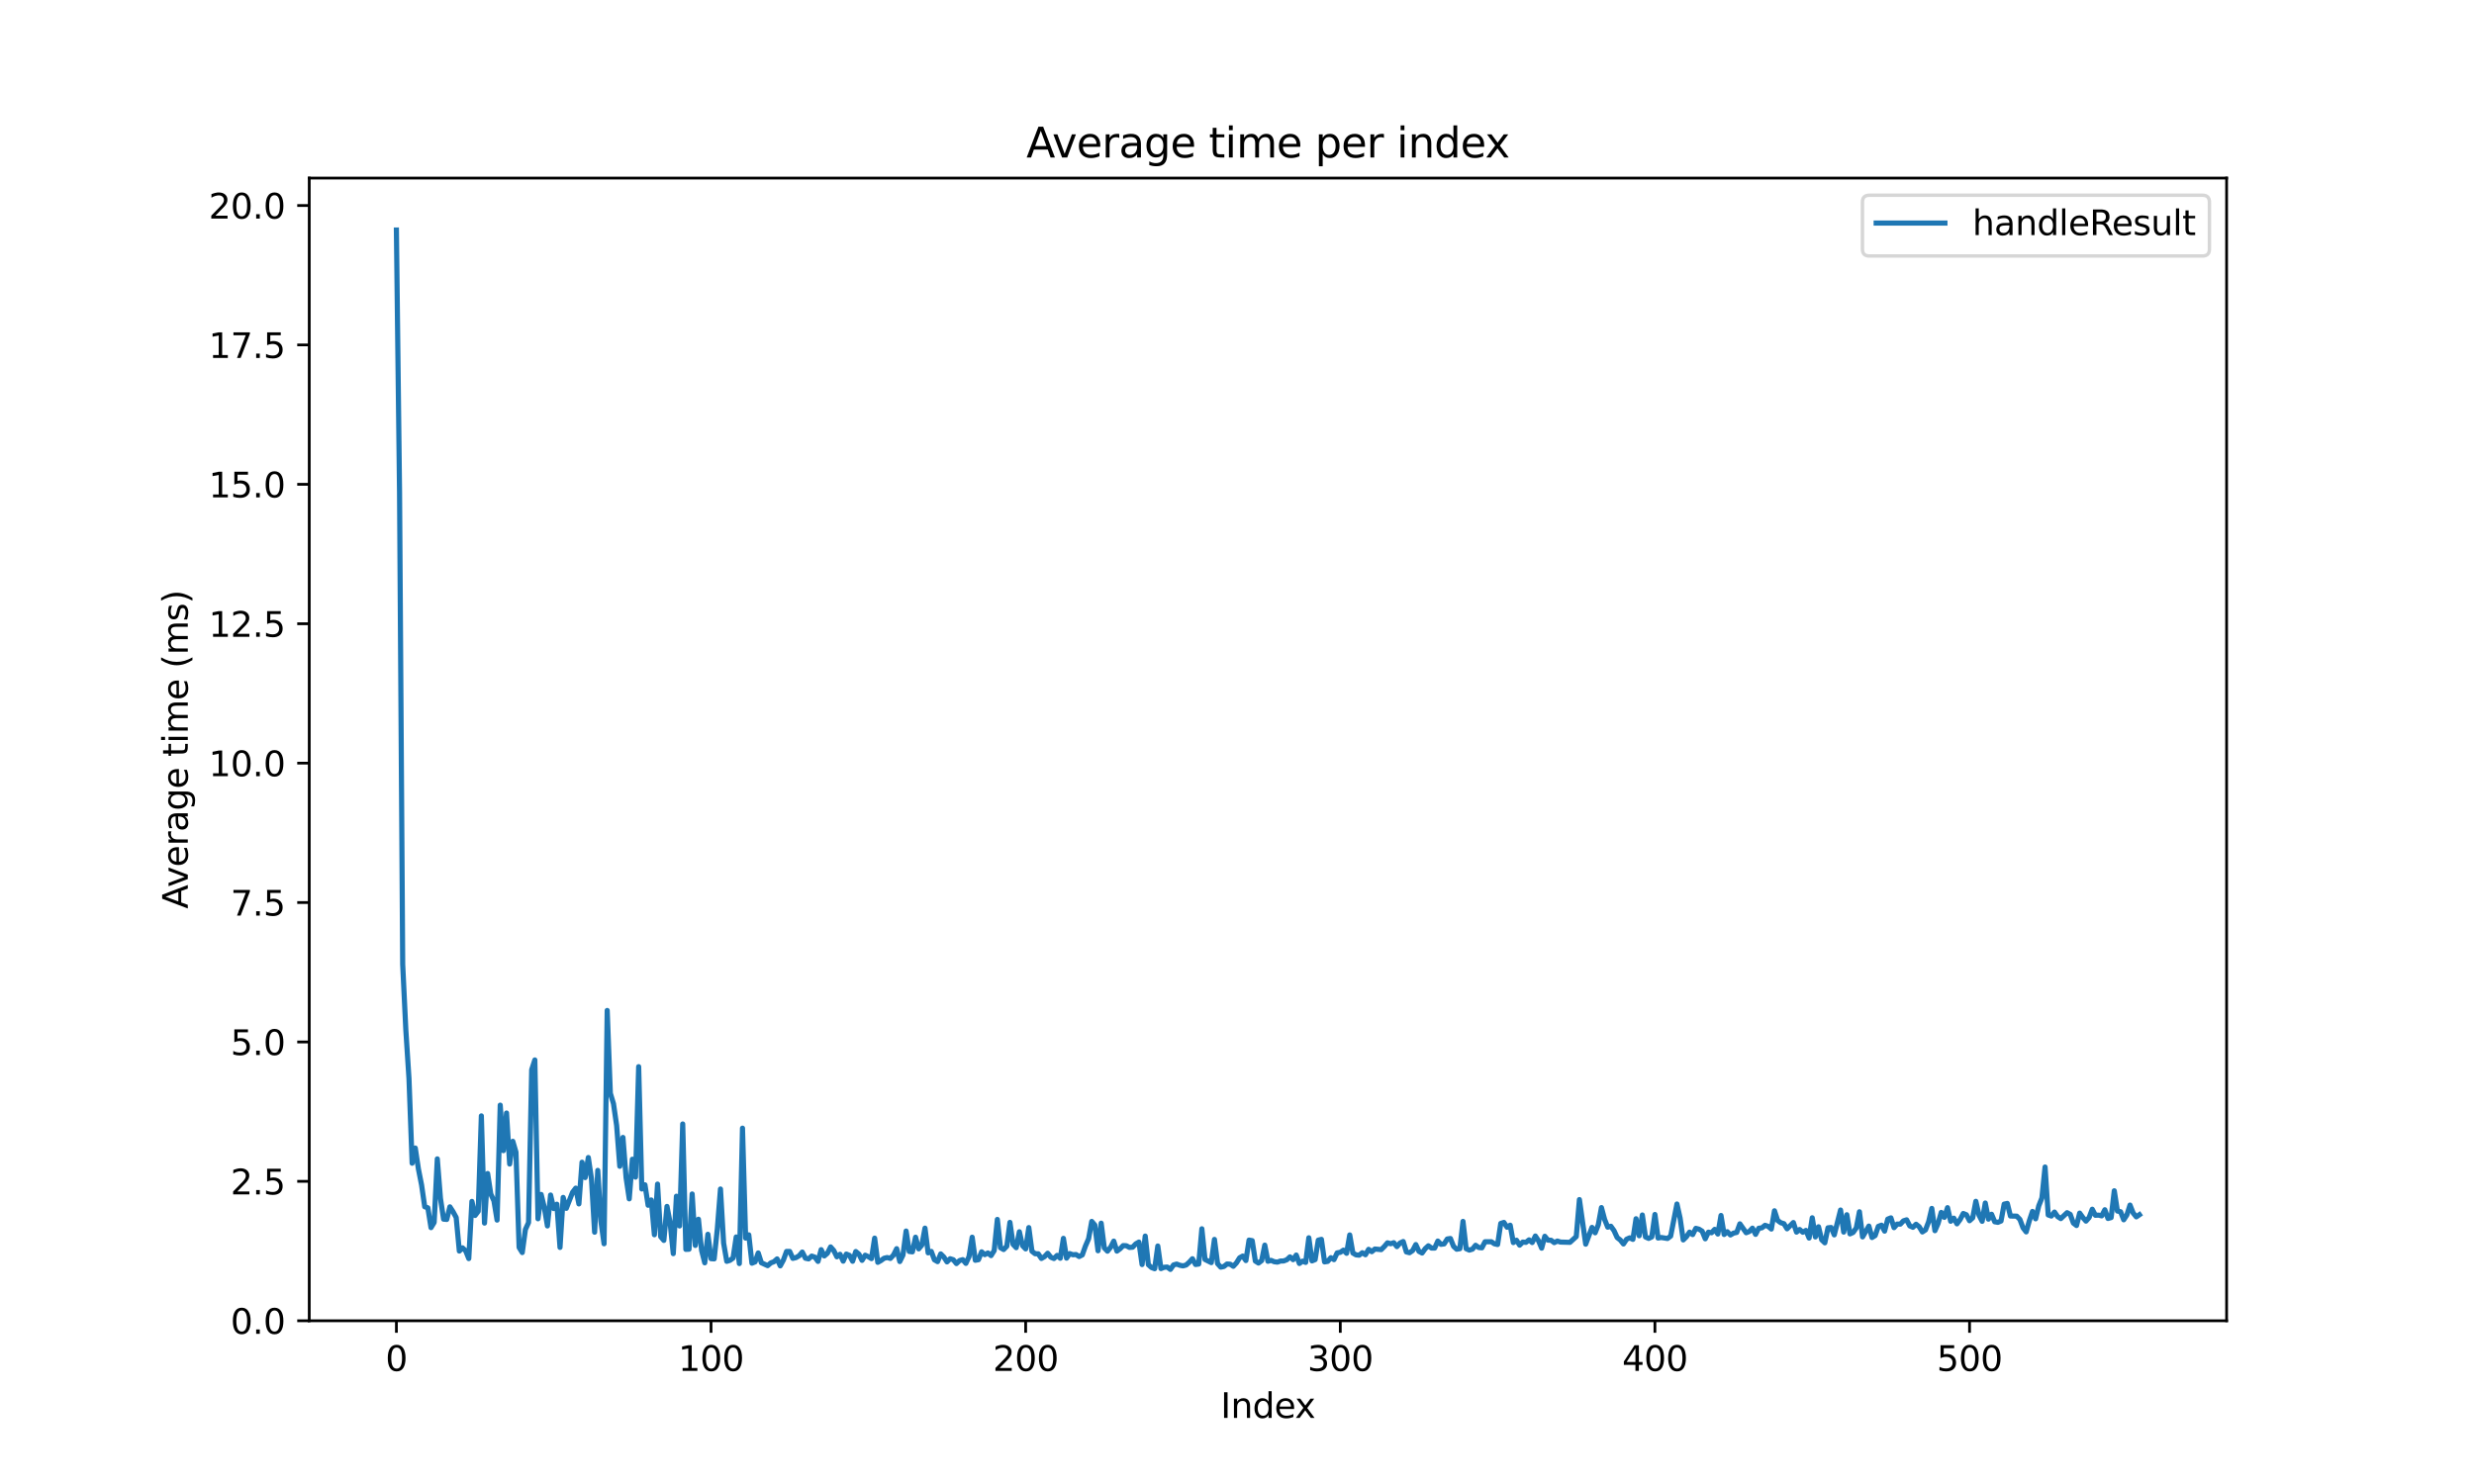 <?xml version="1.0" encoding="utf-8" standalone="no"?>
<!DOCTYPE svg PUBLIC "-//W3C//DTD SVG 1.1//EN"
  "http://www.w3.org/Graphics/SVG/1.1/DTD/svg11.dtd">
<svg xmlns:xlink="http://www.w3.org/1999/xlink" width="720pt" height="432pt" viewBox="0 0 720 432" xmlns="http://www.w3.org/2000/svg" version="1.1">
 <defs>
  <style type="text/css">*{stroke-linejoin: round; stroke-linecap: butt}</style>
 </defs>
 <g id="figure_1">
  <g id="patch_1">
   <path d="M 0 432 
L 720 432 
L 720 0 
L 0 0 
z
" style="fill: #ffffff"/>
  </g>
  <g id="axes_1">
   <g id="patch_2">
    <path d="M 90 384.48 
L 648 384.48 
L 648 51.84 
L 90 51.84 
z
" style="fill: #ffffff"/>
   </g>
   <g id="matplotlib.axis_1">
    <g id="xtick_1">
     <g id="line2d_1">
      <defs>
       <path id="mb62cdd547e" d="M 0 0 
L 0 3.5 
" style="stroke: #000000; stroke-width: 0.8"/>
      </defs>
      <g>
       <use xlink:href="#mb62cdd547e" x="115.364" y="384.48" style="stroke: #000000; stroke-width: 0.8"/>
      </g>
     </g>
     <g id="text_1">
      <!-- 0 -->
      <g transform="translate(112.182 399.078) scale(0.1 -0.1)">
       <defs>
        <path id="DejaVuSans-30" d="M 2034 4250 
Q 1547 4250 1301 3770 
Q 1056 3291 1056 2328 
Q 1056 1369 1301 889 
Q 1547 409 2034 409 
Q 2525 409 2770 889 
Q 3016 1369 3016 2328 
Q 3016 3291 2770 3770 
Q 2525 4250 2034 4250 
z
M 2034 4750 
Q 2819 4750 3233 4129 
Q 3647 3509 3647 2328 
Q 3647 1150 3233 529 
Q 2819 -91 2034 -91 
Q 1250 -91 836 529 
Q 422 1150 422 2328 
Q 422 3509 836 4129 
Q 1250 4750 2034 4750 
z
" transform="scale(0.016)"/>
       </defs>
       <use xlink:href="#DejaVuSans-30"/>
      </g>
     </g>
    </g>
    <g id="xtick_2">
     <g id="line2d_2">
      <g>
       <use xlink:href="#mb62cdd547e" x="206.929" y="384.48" style="stroke: #000000; stroke-width: 0.8"/>
      </g>
     </g>
     <g id="text_2">
      <!-- 100 -->
      <g transform="translate(197.385 399.078) scale(0.1 -0.1)">
       <defs>
        <path id="DejaVuSans-31" d="M 794 531 
L 1825 531 
L 1825 4091 
L 703 3866 
L 703 4441 
L 1819 4666 
L 2450 4666 
L 2450 531 
L 3481 531 
L 3481 0 
L 794 0 
L 794 531 
z
" transform="scale(0.016)"/>
       </defs>
       <use xlink:href="#DejaVuSans-31"/>
       <use xlink:href="#DejaVuSans-30" transform="translate(63.623 0)"/>
       <use xlink:href="#DejaVuSans-30" transform="translate(127.246 0)"/>
      </g>
     </g>
    </g>
    <g id="xtick_3">
     <g id="line2d_3">
      <g>
       <use xlink:href="#mb62cdd547e" x="298.495" y="384.48" style="stroke: #000000; stroke-width: 0.8"/>
      </g>
     </g>
     <g id="text_3">
      <!-- 200 -->
      <g transform="translate(288.951 399.078) scale(0.1 -0.1)">
       <defs>
        <path id="DejaVuSans-32" d="M 1228 531 
L 3431 531 
L 3431 0 
L 469 0 
L 469 531 
Q 828 903 1448 1529 
Q 2069 2156 2228 2338 
Q 2531 2678 2651 2914 
Q 2772 3150 2772 3378 
Q 2772 3750 2511 3984 
Q 2250 4219 1831 4219 
Q 1534 4219 1204 4116 
Q 875 4013 500 3803 
L 500 4441 
Q 881 4594 1212 4672 
Q 1544 4750 1819 4750 
Q 2544 4750 2975 4387 
Q 3406 4025 3406 3419 
Q 3406 3131 3298 2873 
Q 3191 2616 2906 2266 
Q 2828 2175 2409 1742 
Q 1991 1309 1228 531 
z
" transform="scale(0.016)"/>
       </defs>
       <use xlink:href="#DejaVuSans-32"/>
       <use xlink:href="#DejaVuSans-30" transform="translate(63.623 0)"/>
       <use xlink:href="#DejaVuSans-30" transform="translate(127.246 0)"/>
      </g>
     </g>
    </g>
    <g id="xtick_4">
     <g id="line2d_4">
      <g>
       <use xlink:href="#mb62cdd547e" x="390.06" y="384.48" style="stroke: #000000; stroke-width: 0.8"/>
      </g>
     </g>
     <g id="text_4">
      <!-- 300 -->
      <g transform="translate(380.516 399.078) scale(0.1 -0.1)">
       <defs>
        <path id="DejaVuSans-33" d="M 2597 2516 
Q 3050 2419 3304 2112 
Q 3559 1806 3559 1356 
Q 3559 666 3084 287 
Q 2609 -91 1734 -91 
Q 1441 -91 1130 -33 
Q 819 25 488 141 
L 488 750 
Q 750 597 1062 519 
Q 1375 441 1716 441 
Q 2309 441 2620 675 
Q 2931 909 2931 1356 
Q 2931 1769 2642 2001 
Q 2353 2234 1838 2234 
L 1294 2234 
L 1294 2753 
L 1863 2753 
Q 2328 2753 2575 2939 
Q 2822 3125 2822 3475 
Q 2822 3834 2567 4026 
Q 2313 4219 1838 4219 
Q 1578 4219 1281 4162 
Q 984 4106 628 3988 
L 628 4550 
Q 988 4650 1302 4700 
Q 1616 4750 1894 4750 
Q 2613 4750 3031 4423 
Q 3450 4097 3450 3541 
Q 3450 3153 3228 2886 
Q 3006 2619 2597 2516 
z
" transform="scale(0.016)"/>
       </defs>
       <use xlink:href="#DejaVuSans-33"/>
       <use xlink:href="#DejaVuSans-30" transform="translate(63.623 0)"/>
       <use xlink:href="#DejaVuSans-30" transform="translate(127.246 0)"/>
      </g>
     </g>
    </g>
    <g id="xtick_5">
     <g id="line2d_5">
      <g>
       <use xlink:href="#mb62cdd547e" x="481.626" y="384.48" style="stroke: #000000; stroke-width: 0.8"/>
      </g>
     </g>
     <g id="text_5">
      <!-- 400 -->
      <g transform="translate(472.082 399.078) scale(0.1 -0.1)">
       <defs>
        <path id="DejaVuSans-34" d="M 2419 4116 
L 825 1625 
L 2419 1625 
L 2419 4116 
z
M 2253 4666 
L 3047 4666 
L 3047 1625 
L 3713 1625 
L 3713 1100 
L 3047 1100 
L 3047 0 
L 2419 0 
L 2419 1100 
L 313 1100 
L 313 1709 
L 2253 4666 
z
" transform="scale(0.016)"/>
       </defs>
       <use xlink:href="#DejaVuSans-34"/>
       <use xlink:href="#DejaVuSans-30" transform="translate(63.623 0)"/>
       <use xlink:href="#DejaVuSans-30" transform="translate(127.246 0)"/>
      </g>
     </g>
    </g>
    <g id="xtick_6">
     <g id="line2d_6">
      <g>
       <use xlink:href="#mb62cdd547e" x="573.191" y="384.48" style="stroke: #000000; stroke-width: 0.8"/>
      </g>
     </g>
     <g id="text_6">
      <!-- 500 -->
      <g transform="translate(563.647 399.078) scale(0.1 -0.1)">
       <defs>
        <path id="DejaVuSans-35" d="M 691 4666 
L 3169 4666 
L 3169 4134 
L 1269 4134 
L 1269 2991 
Q 1406 3038 1543 3061 
Q 1681 3084 1819 3084 
Q 2600 3084 3056 2656 
Q 3513 2228 3513 1497 
Q 3513 744 3044 326 
Q 2575 -91 1722 -91 
Q 1428 -91 1123 -41 
Q 819 9 494 109 
L 494 744 
Q 775 591 1075 516 
Q 1375 441 1709 441 
Q 2250 441 2565 725 
Q 2881 1009 2881 1497 
Q 2881 1984 2565 2268 
Q 2250 2553 1709 2553 
Q 1456 2553 1204 2497 
Q 953 2441 691 2322 
L 691 4666 
z
" transform="scale(0.016)"/>
       </defs>
       <use xlink:href="#DejaVuSans-35"/>
       <use xlink:href="#DejaVuSans-30" transform="translate(63.623 0)"/>
       <use xlink:href="#DejaVuSans-30" transform="translate(127.246 0)"/>
      </g>
     </g>
    </g>
    <g id="text_7">
     <!-- Index -->
     <g transform="translate(355.234 412.757) scale(0.1 -0.1)">
      <defs>
       <path id="DejaVuSans-49" d="M 628 4666 
L 1259 4666 
L 1259 0 
L 628 0 
L 628 4666 
z
" transform="scale(0.016)"/>
       <path id="DejaVuSans-6e" d="M 3513 2113 
L 3513 0 
L 2938 0 
L 2938 2094 
Q 2938 2591 2744 2837 
Q 2550 3084 2163 3084 
Q 1697 3084 1428 2787 
Q 1159 2491 1159 1978 
L 1159 0 
L 581 0 
L 581 3500 
L 1159 3500 
L 1159 2956 
Q 1366 3272 1645 3428 
Q 1925 3584 2291 3584 
Q 2894 3584 3203 3211 
Q 3513 2838 3513 2113 
z
" transform="scale(0.016)"/>
       <path id="DejaVuSans-64" d="M 2906 2969 
L 2906 4863 
L 3481 4863 
L 3481 0 
L 2906 0 
L 2906 525 
Q 2725 213 2448 61 
Q 2172 -91 1784 -91 
Q 1150 -91 751 415 
Q 353 922 353 1747 
Q 353 2572 751 3078 
Q 1150 3584 1784 3584 
Q 2172 3584 2448 3432 
Q 2725 3281 2906 2969 
z
M 947 1747 
Q 947 1113 1208 752 
Q 1469 391 1925 391 
Q 2381 391 2643 752 
Q 2906 1113 2906 1747 
Q 2906 2381 2643 2742 
Q 2381 3103 1925 3103 
Q 1469 3103 1208 2742 
Q 947 2381 947 1747 
z
" transform="scale(0.016)"/>
       <path id="DejaVuSans-65" d="M 3597 1894 
L 3597 1613 
L 953 1613 
Q 991 1019 1311 708 
Q 1631 397 2203 397 
Q 2534 397 2845 478 
Q 3156 559 3463 722 
L 3463 178 
Q 3153 47 2828 -22 
Q 2503 -91 2169 -91 
Q 1331 -91 842 396 
Q 353 884 353 1716 
Q 353 2575 817 3079 
Q 1281 3584 2069 3584 
Q 2775 3584 3186 3129 
Q 3597 2675 3597 1894 
z
M 3022 2063 
Q 3016 2534 2758 2815 
Q 2500 3097 2075 3097 
Q 1594 3097 1305 2825 
Q 1016 2553 972 2059 
L 3022 2063 
z
" transform="scale(0.016)"/>
       <path id="DejaVuSans-78" d="M 3513 3500 
L 2247 1797 
L 3578 0 
L 2900 0 
L 1881 1375 
L 863 0 
L 184 0 
L 1544 1831 
L 300 3500 
L 978 3500 
L 1906 2253 
L 2834 3500 
L 3513 3500 
z
" transform="scale(0.016)"/>
      </defs>
      <use xlink:href="#DejaVuSans-49"/>
      <use xlink:href="#DejaVuSans-6e" transform="translate(29.492 0)"/>
      <use xlink:href="#DejaVuSans-64" transform="translate(92.871 0)"/>
      <use xlink:href="#DejaVuSans-65" transform="translate(156.348 0)"/>
      <use xlink:href="#DejaVuSans-78" transform="translate(216.121 0)"/>
     </g>
    </g>
   </g>
   <g id="matplotlib.axis_2">
    <g id="ytick_1">
     <g id="line2d_7">
      <defs>
       <path id="mb90cd196b8" d="M 0 0 
L -3.5 0 
" style="stroke: #000000; stroke-width: 0.8"/>
      </defs>
      <g>
       <use xlink:href="#mb90cd196b8" x="90" y="384.48" style="stroke: #000000; stroke-width: 0.8"/>
      </g>
     </g>
     <g id="text_8">
      <!-- 0.0 -->
      <g transform="translate(67.097 388.279) scale(0.1 -0.1)">
       <defs>
        <path id="DejaVuSans-2e" d="M 684 794 
L 1344 794 
L 1344 0 
L 684 0 
L 684 794 
z
" transform="scale(0.016)"/>
       </defs>
       <use xlink:href="#DejaVuSans-30"/>
       <use xlink:href="#DejaVuSans-2e" transform="translate(63.623 0)"/>
       <use xlink:href="#DejaVuSans-30" transform="translate(95.41 0)"/>
      </g>
     </g>
    </g>
    <g id="ytick_2">
     <g id="line2d_8">
      <g>
       <use xlink:href="#mb90cd196b8" x="90" y="343.898" style="stroke: #000000; stroke-width: 0.8"/>
      </g>
     </g>
     <g id="text_9">
      <!-- 2.5 -->
      <g transform="translate(67.097 347.697) scale(0.1 -0.1)">
       <use xlink:href="#DejaVuSans-32"/>
       <use xlink:href="#DejaVuSans-2e" transform="translate(63.623 0)"/>
       <use xlink:href="#DejaVuSans-35" transform="translate(95.41 0)"/>
      </g>
     </g>
    </g>
    <g id="ytick_3">
     <g id="line2d_9">
      <g>
       <use xlink:href="#mb90cd196b8" x="90" y="303.316" style="stroke: #000000; stroke-width: 0.8"/>
      </g>
     </g>
     <g id="text_10">
      <!-- 5.0 -->
      <g transform="translate(67.097 307.116) scale(0.1 -0.1)">
       <use xlink:href="#DejaVuSans-35"/>
       <use xlink:href="#DejaVuSans-2e" transform="translate(63.623 0)"/>
       <use xlink:href="#DejaVuSans-30" transform="translate(95.41 0)"/>
      </g>
     </g>
    </g>
    <g id="ytick_4">
     <g id="line2d_10">
      <g>
       <use xlink:href="#mb90cd196b8" x="90" y="262.735" style="stroke: #000000; stroke-width: 0.8"/>
      </g>
     </g>
     <g id="text_11">
      <!-- 7.5 -->
      <g transform="translate(67.097 266.534) scale(0.1 -0.1)">
       <defs>
        <path id="DejaVuSans-37" d="M 525 4666 
L 3525 4666 
L 3525 4397 
L 1831 0 
L 1172 0 
L 2766 4134 
L 525 4134 
L 525 4666 
z
" transform="scale(0.016)"/>
       </defs>
       <use xlink:href="#DejaVuSans-37"/>
       <use xlink:href="#DejaVuSans-2e" transform="translate(63.623 0)"/>
       <use xlink:href="#DejaVuSans-35" transform="translate(95.41 0)"/>
      </g>
     </g>
    </g>
    <g id="ytick_5">
     <g id="line2d_11">
      <g>
       <use xlink:href="#mb90cd196b8" x="90" y="222.153" style="stroke: #000000; stroke-width: 0.8"/>
      </g>
     </g>
     <g id="text_12">
      <!-- 10.0 -->
      <g transform="translate(60.734 225.952) scale(0.1 -0.1)">
       <use xlink:href="#DejaVuSans-31"/>
       <use xlink:href="#DejaVuSans-30" transform="translate(63.623 0)"/>
       <use xlink:href="#DejaVuSans-2e" transform="translate(127.246 0)"/>
       <use xlink:href="#DejaVuSans-30" transform="translate(159.033 0)"/>
      </g>
     </g>
    </g>
    <g id="ytick_6">
     <g id="line2d_12">
      <g>
       <use xlink:href="#mb90cd196b8" x="90" y="181.571" style="stroke: #000000; stroke-width: 0.8"/>
      </g>
     </g>
     <g id="text_13">
      <!-- 12.5 -->
      <g transform="translate(60.734 185.37) scale(0.1 -0.1)">
       <use xlink:href="#DejaVuSans-31"/>
       <use xlink:href="#DejaVuSans-32" transform="translate(63.623 0)"/>
       <use xlink:href="#DejaVuSans-2e" transform="translate(127.246 0)"/>
       <use xlink:href="#DejaVuSans-35" transform="translate(159.033 0)"/>
      </g>
     </g>
    </g>
    <g id="ytick_7">
     <g id="line2d_13">
      <g>
       <use xlink:href="#mb90cd196b8" x="90" y="140.989" style="stroke: #000000; stroke-width: 0.8"/>
      </g>
     </g>
     <g id="text_14">
      <!-- 15.0 -->
      <g transform="translate(60.734 144.788) scale(0.1 -0.1)">
       <use xlink:href="#DejaVuSans-31"/>
       <use xlink:href="#DejaVuSans-35" transform="translate(63.623 0)"/>
       <use xlink:href="#DejaVuSans-2e" transform="translate(127.246 0)"/>
       <use xlink:href="#DejaVuSans-30" transform="translate(159.033 0)"/>
      </g>
     </g>
    </g>
    <g id="ytick_8">
     <g id="line2d_14">
      <g>
       <use xlink:href="#mb90cd196b8" x="90" y="100.407" style="stroke: #000000; stroke-width: 0.8"/>
      </g>
     </g>
     <g id="text_15">
      <!-- 17.5 -->
      <g transform="translate(60.734 104.207) scale(0.1 -0.1)">
       <use xlink:href="#DejaVuSans-31"/>
       <use xlink:href="#DejaVuSans-37" transform="translate(63.623 0)"/>
       <use xlink:href="#DejaVuSans-2e" transform="translate(127.246 0)"/>
       <use xlink:href="#DejaVuSans-35" transform="translate(159.033 0)"/>
      </g>
     </g>
    </g>
    <g id="ytick_9">
     <g id="line2d_15">
      <g>
       <use xlink:href="#mb90cd196b8" x="90" y="59.826" style="stroke: #000000; stroke-width: 0.8"/>
      </g>
     </g>
     <g id="text_16">
      <!-- 20.0 -->
      <g transform="translate(60.734 63.625) scale(0.1 -0.1)">
       <use xlink:href="#DejaVuSans-32"/>
       <use xlink:href="#DejaVuSans-30" transform="translate(63.623 0)"/>
       <use xlink:href="#DejaVuSans-2e" transform="translate(127.246 0)"/>
       <use xlink:href="#DejaVuSans-30" transform="translate(159.033 0)"/>
      </g>
     </g>
    </g>
    <g id="text_17">
     <!-- Average time (ms) -->
     <g transform="translate(54.655 264.544) rotate(-90) scale(0.1 -0.1)">
      <defs>
       <path id="DejaVuSans-41" d="M 2188 4044 
L 1331 1722 
L 3047 1722 
L 2188 4044 
z
M 1831 4666 
L 2547 4666 
L 4325 0 
L 3669 0 
L 3244 1197 
L 1141 1197 
L 716 0 
L 50 0 
L 1831 4666 
z
" transform="scale(0.016)"/>
       <path id="DejaVuSans-76" d="M 191 3500 
L 800 3500 
L 1894 563 
L 2988 3500 
L 3597 3500 
L 2284 0 
L 1503 0 
L 191 3500 
z
" transform="scale(0.016)"/>
       <path id="DejaVuSans-72" d="M 2631 2963 
Q 2534 3019 2420 3045 
Q 2306 3072 2169 3072 
Q 1681 3072 1420 2755 
Q 1159 2438 1159 1844 
L 1159 0 
L 581 0 
L 581 3500 
L 1159 3500 
L 1159 2956 
Q 1341 3275 1631 3429 
Q 1922 3584 2338 3584 
Q 2397 3584 2469 3576 
Q 2541 3569 2628 3553 
L 2631 2963 
z
" transform="scale(0.016)"/>
       <path id="DejaVuSans-61" d="M 2194 1759 
Q 1497 1759 1228 1600 
Q 959 1441 959 1056 
Q 959 750 1161 570 
Q 1363 391 1709 391 
Q 2188 391 2477 730 
Q 2766 1069 2766 1631 
L 2766 1759 
L 2194 1759 
z
M 3341 1997 
L 3341 0 
L 2766 0 
L 2766 531 
Q 2569 213 2275 61 
Q 1981 -91 1556 -91 
Q 1019 -91 701 211 
Q 384 513 384 1019 
Q 384 1609 779 1909 
Q 1175 2209 1959 2209 
L 2766 2209 
L 2766 2266 
Q 2766 2663 2505 2880 
Q 2244 3097 1772 3097 
Q 1472 3097 1187 3025 
Q 903 2953 641 2809 
L 641 3341 
Q 956 3463 1253 3523 
Q 1550 3584 1831 3584 
Q 2591 3584 2966 3190 
Q 3341 2797 3341 1997 
z
" transform="scale(0.016)"/>
       <path id="DejaVuSans-67" d="M 2906 1791 
Q 2906 2416 2648 2759 
Q 2391 3103 1925 3103 
Q 1463 3103 1205 2759 
Q 947 2416 947 1791 
Q 947 1169 1205 825 
Q 1463 481 1925 481 
Q 2391 481 2648 825 
Q 2906 1169 2906 1791 
z
M 3481 434 
Q 3481 -459 3084 -895 
Q 2688 -1331 1869 -1331 
Q 1566 -1331 1297 -1286 
Q 1028 -1241 775 -1147 
L 775 -588 
Q 1028 -725 1275 -790 
Q 1522 -856 1778 -856 
Q 2344 -856 2625 -561 
Q 2906 -266 2906 331 
L 2906 616 
Q 2728 306 2450 153 
Q 2172 0 1784 0 
Q 1141 0 747 490 
Q 353 981 353 1791 
Q 353 2603 747 3093 
Q 1141 3584 1784 3584 
Q 2172 3584 2450 3431 
Q 2728 3278 2906 2969 
L 2906 3500 
L 3481 3500 
L 3481 434 
z
" transform="scale(0.016)"/>
       <path id="DejaVuSans-20" transform="scale(0.016)"/>
       <path id="DejaVuSans-74" d="M 1172 4494 
L 1172 3500 
L 2356 3500 
L 2356 3053 
L 1172 3053 
L 1172 1153 
Q 1172 725 1289 603 
Q 1406 481 1766 481 
L 2356 481 
L 2356 0 
L 1766 0 
Q 1100 0 847 248 
Q 594 497 594 1153 
L 594 3053 
L 172 3053 
L 172 3500 
L 594 3500 
L 594 4494 
L 1172 4494 
z
" transform="scale(0.016)"/>
       <path id="DejaVuSans-69" d="M 603 3500 
L 1178 3500 
L 1178 0 
L 603 0 
L 603 3500 
z
M 603 4863 
L 1178 4863 
L 1178 4134 
L 603 4134 
L 603 4863 
z
" transform="scale(0.016)"/>
       <path id="DejaVuSans-6d" d="M 3328 2828 
Q 3544 3216 3844 3400 
Q 4144 3584 4550 3584 
Q 5097 3584 5394 3201 
Q 5691 2819 5691 2113 
L 5691 0 
L 5113 0 
L 5113 2094 
Q 5113 2597 4934 2840 
Q 4756 3084 4391 3084 
Q 3944 3084 3684 2787 
Q 3425 2491 3425 1978 
L 3425 0 
L 2847 0 
L 2847 2094 
Q 2847 2600 2669 2842 
Q 2491 3084 2119 3084 
Q 1678 3084 1418 2786 
Q 1159 2488 1159 1978 
L 1159 0 
L 581 0 
L 581 3500 
L 1159 3500 
L 1159 2956 
Q 1356 3278 1631 3431 
Q 1906 3584 2284 3584 
Q 2666 3584 2933 3390 
Q 3200 3197 3328 2828 
z
" transform="scale(0.016)"/>
       <path id="DejaVuSans-28" d="M 1984 4856 
Q 1566 4138 1362 3434 
Q 1159 2731 1159 2009 
Q 1159 1288 1364 580 
Q 1569 -128 1984 -844 
L 1484 -844 
Q 1016 -109 783 600 
Q 550 1309 550 2009 
Q 550 2706 781 3412 
Q 1013 4119 1484 4856 
L 1984 4856 
z
" transform="scale(0.016)"/>
       <path id="DejaVuSans-73" d="M 2834 3397 
L 2834 2853 
Q 2591 2978 2328 3040 
Q 2066 3103 1784 3103 
Q 1356 3103 1142 2972 
Q 928 2841 928 2578 
Q 928 2378 1081 2264 
Q 1234 2150 1697 2047 
L 1894 2003 
Q 2506 1872 2764 1633 
Q 3022 1394 3022 966 
Q 3022 478 2636 193 
Q 2250 -91 1575 -91 
Q 1294 -91 989 -36 
Q 684 19 347 128 
L 347 722 
Q 666 556 975 473 
Q 1284 391 1588 391 
Q 1994 391 2212 530 
Q 2431 669 2431 922 
Q 2431 1156 2273 1281 
Q 2116 1406 1581 1522 
L 1381 1569 
Q 847 1681 609 1914 
Q 372 2147 372 2553 
Q 372 3047 722 3315 
Q 1072 3584 1716 3584 
Q 2034 3584 2315 3537 
Q 2597 3491 2834 3397 
z
" transform="scale(0.016)"/>
       <path id="DejaVuSans-29" d="M 513 4856 
L 1013 4856 
Q 1481 4119 1714 3412 
Q 1947 2706 1947 2009 
Q 1947 1309 1714 600 
Q 1481 -109 1013 -844 
L 513 -844 
Q 928 -128 1133 580 
Q 1338 1288 1338 2009 
Q 1338 2731 1133 3434 
Q 928 4138 513 4856 
z
" transform="scale(0.016)"/>
      </defs>
      <use xlink:href="#DejaVuSans-41"/>
      <use xlink:href="#DejaVuSans-76" transform="translate(62.533 0)"/>
      <use xlink:href="#DejaVuSans-65" transform="translate(121.713 0)"/>
      <use xlink:href="#DejaVuSans-72" transform="translate(183.236 0)"/>
      <use xlink:href="#DejaVuSans-61" transform="translate(224.35 0)"/>
      <use xlink:href="#DejaVuSans-67" transform="translate(285.629 0)"/>
      <use xlink:href="#DejaVuSans-65" transform="translate(349.105 0)"/>
      <use xlink:href="#DejaVuSans-20" transform="translate(410.629 0)"/>
      <use xlink:href="#DejaVuSans-74" transform="translate(442.416 0)"/>
      <use xlink:href="#DejaVuSans-69" transform="translate(481.625 0)"/>
      <use xlink:href="#DejaVuSans-6d" transform="translate(509.408 0)"/>
      <use xlink:href="#DejaVuSans-65" transform="translate(606.82 0)"/>
      <use xlink:href="#DejaVuSans-20" transform="translate(668.344 0)"/>
      <use xlink:href="#DejaVuSans-28" transform="translate(700.131 0)"/>
      <use xlink:href="#DejaVuSans-6d" transform="translate(739.145 0)"/>
      <use xlink:href="#DejaVuSans-73" transform="translate(836.557 0)"/>
      <use xlink:href="#DejaVuSans-29" transform="translate(888.656 0)"/>
     </g>
    </g>
   </g>
   <g id="line2d_16">
    <path d="M 115.364 66.968 
L 116.279 143.285 
L 117.195 280.704 
L 118.111 299.87 
L 119.026 314.001 
L 119.942 338.617 
L 120.858 334.2 
L 121.773 340.298 
L 122.689 344.949 
L 123.605 351.286 
L 124.52 351.605 
L 125.436 357.372 
L 126.351 355.86 
L 127.267 337.358 
L 128.183 348.846 
L 129.098 354.906 
L 130.014 354.985 
L 130.93 351.316 
L 131.845 352.731 
L 132.761 354.42 
L 133.677 364.189 
L 134.592 363.252 
L 135.508 364.096 
L 136.424 366.378 
L 137.339 349.738 
L 138.255 353.827 
L 139.171 352.618 
L 140.086 324.84 
L 141.002 356.044 
L 141.918 341.621 
L 142.833 347.588 
L 143.749 349.562 
L 144.665 355.173 
L 145.58 321.711 
L 146.496 334.956 
L 147.412 324.007 
L 148.327 338.853 
L 149.243 332.241 
L 150.159 335.392 
L 151.074 363.14 
L 151.99 364.624 
L 152.905 357.914 
L 153.821 355.893 
L 154.737 311.396 
L 155.652 308.562 
L 156.568 354.789 
L 157.484 347.706 
L 158.399 351.441 
L 159.315 356.876 
L 160.231 347.88 
L 161.146 351.816 
L 162.062 350.551 
L 162.978 363.13 
L 163.893 348.579 
L 164.809 351.753 
L 166.64 347.074 
L 167.556 345.875 
L 168.472 350.463 
L 169.387 338.33 
L 170.303 342.794 
L 171.219 336.964 
L 172.134 343.166 
L 173.05 358.701 
L 173.966 340.709 
L 174.881 355.519 
L 175.797 362.064 
L 176.713 294.15 
L 177.628 318.269 
L 178.544 321.3 
L 179.459 327.642 
L 180.375 339.507 
L 181.291 331.117 
L 182.206 342.811 
L 183.122 348.988 
L 184.038 337.456 
L 184.953 342.658 
L 185.869 310.517 
L 186.785 346.117 
L 187.7 344.904 
L 188.616 350.851 
L 189.532 349.318 
L 190.447 359.44 
L 191.363 344.697 
L 192.279 360.012 
L 193.194 361.086 
L 194.11 351.196 
L 195.026 355.957 
L 195.941 364.939 
L 196.857 348.225 
L 197.773 356.877 
L 198.688 327.196 
L 199.604 363.696 
L 200.52 363.65 
L 201.435 347.576 
L 202.351 362.552 
L 203.266 354.928 
L 204.182 363.983 
L 205.098 367.61 
L 206.013 359.31 
L 206.929 366.406 
L 207.845 366.464 
L 208.76 357.741 
L 209.676 346.127 
L 210.592 361.872 
L 211.507 367.179 
L 212.423 366.896 
L 213.339 366.235 
L 214.254 360.086 
L 215.17 367.829 
L 216.086 328.418 
L 217.001 360.42 
L 217.917 359.471 
L 218.833 367.721 
L 219.748 367.35 
L 220.664 364.742 
L 221.58 367.601 
L 223.411 368.436 
L 224.327 367.64 
L 225.242 367.288 
L 226.158 366.474 
L 227.074 368.501 
L 227.989 366.806 
L 228.905 364.299 
L 229.82 364.296 
L 230.736 366.317 
L 231.652 366.097 
L 232.567 365.567 
L 233.483 364.48 
L 234.399 366.273 
L 235.314 366.473 
L 236.23 365.652 
L 237.146 365.967 
L 238.061 367.201 
L 238.977 363.778 
L 239.893 365.606 
L 240.808 364.822 
L 241.724 362.985 
L 242.64 364.026 
L 243.555 365.865 
L 244.471 365.133 
L 245.387 367.129 
L 246.302 365.066 
L 247.218 365.448 
L 248.134 367.16 
L 249.049 364.329 
L 249.965 365.086 
L 250.881 366.894 
L 251.796 365.4 
L 252.712 365.83 
L 253.628 366.387 
L 254.543 360.431 
L 255.459 367.472 
L 256.374 366.955 
L 257.29 366.288 
L 258.206 366.071 
L 259.121 366.33 
L 260.037 365.343 
L 260.953 363.5 
L 261.868 367.238 
L 262.784 365.358 
L 263.7 358.36 
L 264.615 364.303 
L 265.531 364.416 
L 266.447 360.158 
L 267.362 363.553 
L 268.278 362.468 
L 269.194 357.521 
L 270.109 364.706 
L 271.025 364.294 
L 271.941 366.737 
L 272.856 367.268 
L 273.772 365.024 
L 274.688 365.93 
L 275.603 367.344 
L 276.519 366.426 
L 277.435 366.721 
L 278.35 367.829 
L 279.266 366.951 
L 280.181 366.691 
L 281.097 367.776 
L 282.013 365.81 
L 282.928 360.159 
L 283.844 366.87 
L 284.76 366.697 
L 285.675 364.412 
L 286.591 365.232 
L 287.507 364.743 
L 288.422 365.516 
L 289.338 364.05 
L 290.254 354.984 
L 291.169 363.228 
L 292.085 363.742 
L 293.001 362.798 
L 293.916 355.842 
L 294.832 362.242 
L 295.748 363.206 
L 296.663 358.576 
L 297.579 362.613 
L 298.495 363.559 
L 299.41 357.357 
L 300.326 364.241 
L 301.242 364.967 
L 302.157 364.997 
L 303.073 366.346 
L 303.989 365.814 
L 304.904 364.828 
L 305.82 365.993 
L 306.735 366.361 
L 307.651 365.455 
L 308.567 366.282 
L 309.482 360.492 
L 310.398 366.249 
L 311.314 364.929 
L 312.229 365.262 
L 313.145 365.194 
L 314.061 365.784 
L 314.976 365.316 
L 315.892 362.729 
L 316.808 360.612 
L 317.723 355.56 
L 318.639 356.629 
L 319.555 364.101 
L 320.47 356.076 
L 321.386 363.276 
L 322.302 364.224 
L 323.217 363.089 
L 324.133 361.3 
L 325.049 364.207 
L 325.964 363.53 
L 326.88 362.598 
L 327.796 362.645 
L 328.711 363.137 
L 329.627 363.061 
L 330.543 362.094 
L 331.458 361.574 
L 332.374 368.114 
L 333.289 359.832 
L 334.205 368.168 
L 335.121 368.982 
L 336.036 369.327 
L 336.952 362.719 
L 337.868 369.293 
L 338.783 368.919 
L 339.699 368.842 
L 340.615 369.531 
L 341.53 368.233 
L 342.446 367.975 
L 343.362 368.326 
L 344.277 368.505 
L 345.193 368.257 
L 346.109 367.439 
L 347.024 366.425 
L 347.94 368.097 
L 348.856 367.967 
L 349.771 357.707 
L 350.687 366.641 
L 352.518 367.553 
L 353.434 360.8 
L 354.35 367.852 
L 355.265 368.873 
L 356.181 368.685 
L 357.096 367.958 
L 358.012 368.016 
L 358.928 368.62 
L 359.843 367.63 
L 360.759 366.149 
L 361.675 365.65 
L 362.59 366.951 
L 363.506 361.001 
L 364.422 361.161 
L 365.337 367.101 
L 366.253 367.676 
L 367.169 366.984 
L 368.084 362.467 
L 369 367.161 
L 369.916 366.901 
L 370.831 367.291 
L 371.747 367.412 
L 372.663 367.093 
L 373.578 367.07 
L 374.494 366.727 
L 375.41 365.884 
L 376.325 366.697 
L 377.241 365.353 
L 378.157 367.807 
L 379.072 367.125 
L 379.988 367.489 
L 380.904 360.325 
L 381.819 367.054 
L 382.735 366.681 
L 383.65 361.02 
L 384.566 360.782 
L 385.482 367.344 
L 386.397 367.195 
L 387.313 366.121 
L 388.229 366.683 
L 389.144 364.716 
L 390.06 364.562 
L 390.976 363.925 
L 391.891 364.843 
L 392.807 359.496 
L 393.723 364.759 
L 394.638 365.296 
L 395.554 365.387 
L 396.47 364.671 
L 397.385 365.258 
L 398.301 363.688 
L 399.217 364.368 
L 400.132 363.594 
L 401.964 363.774 
L 402.879 362.866 
L 403.795 361.792 
L 404.711 362.061 
L 405.626 361.757 
L 406.542 362.895 
L 407.457 361.843 
L 408.373 361.414 
L 409.289 364.442 
L 410.204 364.671 
L 411.12 364.049 
L 412.036 362.301 
L 412.951 364.277 
L 413.867 364.76 
L 414.783 363.481 
L 415.698 362.658 
L 416.614 363.317 
L 417.53 363.321 
L 418.445 361.279 
L 419.361 362.227 
L 420.277 362.106 
L 421.192 360.676 
L 422.108 360.535 
L 423.024 362.824 
L 423.939 363.653 
L 424.855 363.496 
L 425.771 355.555 
L 426.686 363.5 
L 427.602 363.912 
L 428.518 363.641 
L 429.433 362.503 
L 430.349 363.155 
L 431.265 363.249 
L 432.18 361.484 
L 434.011 361.471 
L 434.927 362.081 
L 435.843 362.28 
L 436.758 356.153 
L 437.674 355.854 
L 438.59 357.256 
L 439.505 356.666 
L 440.421 361.719 
L 441.337 361.034 
L 442.252 362.471 
L 443.168 361.573 
L 444.084 361.656 
L 444.999 360.932 
L 445.915 361.708 
L 446.831 359.811 
L 447.746 361.193 
L 448.662 363.348 
L 449.578 359.887 
L 450.493 361.006 
L 451.409 361.046 
L 452.325 361.736 
L 453.24 361.283 
L 454.156 361.573 
L 456.903 361.652 
L 458.734 359.974 
L 459.65 349.202 
L 461.481 362.185 
L 463.312 357.302 
L 464.228 358.874 
L 465.144 356.547 
L 466.059 351.537 
L 466.975 354.945 
L 467.891 357.232 
L 468.806 356.968 
L 469.722 358.249 
L 470.638 360.26 
L 471.553 360.976 
L 472.469 362.123 
L 473.385 360.742 
L 474.3 360.34 
L 475.216 360.786 
L 476.132 354.786 
L 477.047 359.736 
L 477.963 353.69 
L 478.879 360.086 
L 479.794 360.507 
L 480.71 360.079 
L 481.626 353.541 
L 482.541 360.396 
L 483.457 360.238 
L 485.288 360.533 
L 486.204 359.837 
L 488.035 350.492 
L 488.951 354.585 
L 489.866 360.947 
L 490.782 360.039 
L 491.698 358.683 
L 492.613 359.395 
L 493.529 357.58 
L 494.445 357.817 
L 495.36 358.393 
L 496.276 360.621 
L 497.192 358.693 
L 498.107 358.855 
L 499.023 357.873 
L 499.939 359.229 
L 500.854 353.834 
L 501.77 359.363 
L 502.686 358.558 
L 503.601 359.502 
L 504.517 358.965 
L 505.433 358.764 
L 506.348 356.265 
L 508.18 358.856 
L 509.095 358.492 
L 510.011 357.523 
L 510.926 359.326 
L 511.842 357.551 
L 512.758 357.433 
L 513.673 356.695 
L 514.589 356.999 
L 515.505 357.782 
L 516.42 352.464 
L 517.336 355.28 
L 518.252 355.94 
L 519.167 356.222 
L 520.083 357.712 
L 521.914 355.887 
L 522.83 358.672 
L 523.746 357.913 
L 524.661 358.708 
L 525.577 358.182 
L 526.493 360.399 
L 527.408 354.507 
L 528.324 360.079 
L 529.24 357.121 
L 530.155 360.917 
L 531.071 361.793 
L 531.987 357.427 
L 532.902 357.329 
L 533.818 359.478 
L 535.649 352.244 
L 536.565 358.668 
L 537.48 353.616 
L 538.396 359.191 
L 539.312 358.776 
L 540.227 357.452 
L 541.143 352.749 
L 542.059 360.072 
L 543.89 356.915 
L 544.806 360.249 
L 545.721 359.68 
L 546.637 357.008 
L 547.553 356.657 
L 548.468 358.385 
L 549.384 354.894 
L 550.3 354.526 
L 551.215 357.376 
L 552.131 356.328 
L 553.047 356.345 
L 553.962 355.388 
L 554.878 355.099 
L 555.794 356.862 
L 556.709 357.272 
L 557.625 356.386 
L 558.541 357.112 
L 559.456 358.628 
L 560.372 358.027 
L 561.287 355.644 
L 562.203 351.779 
L 563.119 358.26 
L 564.034 356.144 
L 564.95 352.941 
L 565.866 354.376 
L 566.781 351.558 
L 567.697 355.518 
L 568.613 354.618 
L 569.528 356.267 
L 570.444 355.022 
L 571.36 353.253 
L 572.275 353.623 
L 573.191 355.36 
L 574.107 354.519 
L 575.022 349.71 
L 575.938 353.715 
L 576.854 355.53 
L 577.769 350.206 
L 578.685 354.901 
L 579.601 353.48 
L 580.516 355.665 
L 581.432 355.826 
L 582.348 355.448 
L 583.263 350.527 
L 584.179 350.323 
L 585.095 353.989 
L 586.926 354.029 
L 587.841 354.976 
L 588.757 357.425 
L 589.673 358.611 
L 590.588 355.382 
L 591.504 352.653 
L 592.42 354.801 
L 593.335 351.028 
L 594.251 348.722 
L 595.167 339.723 
L 596.082 353.675 
L 596.998 353.998 
L 597.914 352.839 
L 598.829 354.156 
L 599.745 354.743 
L 601.576 353.018 
L 602.492 353.518 
L 603.408 356.039 
L 604.323 356.754 
L 605.239 353.138 
L 606.155 354.409 
L 607.07 355.47 
L 607.986 354.438 
L 608.902 352.013 
L 609.817 353.773 
L 610.733 353.73 
L 611.649 353.944 
L 612.564 352.164 
L 613.48 354.7 
L 614.395 354.444 
L 615.311 346.644 
L 616.227 352.541 
L 617.142 352.734 
L 618.058 355.087 
L 618.974 353.688 
L 619.889 350.801 
L 620.805 353.106 
L 621.721 354.236 
L 622.636 353.607 
L 622.636 353.607 
" clip-path="url(#pb468cec46a)" style="fill: none; stroke: #1f77b4; stroke-width: 1.5; stroke-linecap: square"/>
   </g>
   <g id="patch_3">
    <path d="M 90 384.48 
L 90 51.84 
" style="fill: none; stroke: #000000; stroke-width: 0.8; stroke-linejoin: miter; stroke-linecap: square"/>
   </g>
   <g id="patch_4">
    <path d="M 648 384.48 
L 648 51.84 
" style="fill: none; stroke: #000000; stroke-width: 0.8; stroke-linejoin: miter; stroke-linecap: square"/>
   </g>
   <g id="patch_5">
    <path d="M 90 384.48 
L 648 384.48 
" style="fill: none; stroke: #000000; stroke-width: 0.8; stroke-linejoin: miter; stroke-linecap: square"/>
   </g>
   <g id="patch_6">
    <path d="M 90 51.84 
L 648 51.84 
" style="fill: none; stroke: #000000; stroke-width: 0.8; stroke-linejoin: miter; stroke-linecap: square"/>
   </g>
   <g id="text_18">
    <!-- Average time per index -->
    <g transform="translate(298.701 45.84) scale(0.12 -0.12)">
     <defs>
      <path id="DejaVuSans-70" d="M 1159 525 
L 1159 -1331 
L 581 -1331 
L 581 3500 
L 1159 3500 
L 1159 2969 
Q 1341 3281 1617 3432 
Q 1894 3584 2278 3584 
Q 2916 3584 3314 3078 
Q 3713 2572 3713 1747 
Q 3713 922 3314 415 
Q 2916 -91 2278 -91 
Q 1894 -91 1617 61 
Q 1341 213 1159 525 
z
M 3116 1747 
Q 3116 2381 2855 2742 
Q 2594 3103 2138 3103 
Q 1681 3103 1420 2742 
Q 1159 2381 1159 1747 
Q 1159 1113 1420 752 
Q 1681 391 2138 391 
Q 2594 391 2855 752 
Q 3116 1113 3116 1747 
z
" transform="scale(0.016)"/>
     </defs>
     <use xlink:href="#DejaVuSans-41"/>
     <use xlink:href="#DejaVuSans-76" transform="translate(62.533 0)"/>
     <use xlink:href="#DejaVuSans-65" transform="translate(121.713 0)"/>
     <use xlink:href="#DejaVuSans-72" transform="translate(183.236 0)"/>
     <use xlink:href="#DejaVuSans-61" transform="translate(224.35 0)"/>
     <use xlink:href="#DejaVuSans-67" transform="translate(285.629 0)"/>
     <use xlink:href="#DejaVuSans-65" transform="translate(349.105 0)"/>
     <use xlink:href="#DejaVuSans-20" transform="translate(410.629 0)"/>
     <use xlink:href="#DejaVuSans-74" transform="translate(442.416 0)"/>
     <use xlink:href="#DejaVuSans-69" transform="translate(481.625 0)"/>
     <use xlink:href="#DejaVuSans-6d" transform="translate(509.408 0)"/>
     <use xlink:href="#DejaVuSans-65" transform="translate(606.82 0)"/>
     <use xlink:href="#DejaVuSans-20" transform="translate(668.344 0)"/>
     <use xlink:href="#DejaVuSans-70" transform="translate(700.131 0)"/>
     <use xlink:href="#DejaVuSans-65" transform="translate(763.607 0)"/>
     <use xlink:href="#DejaVuSans-72" transform="translate(825.131 0)"/>
     <use xlink:href="#DejaVuSans-20" transform="translate(866.244 0)"/>
     <use xlink:href="#DejaVuSans-69" transform="translate(898.031 0)"/>
     <use xlink:href="#DejaVuSans-6e" transform="translate(925.814 0)"/>
     <use xlink:href="#DejaVuSans-64" transform="translate(989.193 0)"/>
     <use xlink:href="#DejaVuSans-65" transform="translate(1052.67 0)"/>
     <use xlink:href="#DejaVuSans-78" transform="translate(1112.443 0)"/>
    </g>
   </g>
   <g id="legend_1">
    <g id="patch_7">
     <path d="M 544.02 74.518 
L 641 74.518 
Q 643 74.518 643 72.518 
L 643 58.84 
Q 643 56.84 641 56.84 
L 544.02 56.84 
Q 542.02 56.84 542.02 58.84 
L 542.02 72.518 
Q 542.02 74.518 544.02 74.518 
z
" style="fill: #ffffff; opacity: 0.8; stroke: #cccccc; stroke-linejoin: miter"/>
    </g>
    <g id="line2d_17">
     <path d="M 546.02 64.938 
L 556.02 64.938 
L 566.02 64.938 
" style="fill: none; stroke: #1f77b4; stroke-width: 1.5; stroke-linecap: square"/>
    </g>
    <g id="text_19">
     <!-- handleResult -->
     <g transform="translate(574.02 68.438) scale(0.1 -0.1)">
      <defs>
       <path id="DejaVuSans-68" d="M 3513 2113 
L 3513 0 
L 2938 0 
L 2938 2094 
Q 2938 2591 2744 2837 
Q 2550 3084 2163 3084 
Q 1697 3084 1428 2787 
Q 1159 2491 1159 1978 
L 1159 0 
L 581 0 
L 581 4863 
L 1159 4863 
L 1159 2956 
Q 1366 3272 1645 3428 
Q 1925 3584 2291 3584 
Q 2894 3584 3203 3211 
Q 3513 2838 3513 2113 
z
" transform="scale(0.016)"/>
       <path id="DejaVuSans-6c" d="M 603 4863 
L 1178 4863 
L 1178 0 
L 603 0 
L 603 4863 
z
" transform="scale(0.016)"/>
       <path id="DejaVuSans-52" d="M 2841 2188 
Q 3044 2119 3236 1894 
Q 3428 1669 3622 1275 
L 4263 0 
L 3584 0 
L 2988 1197 
Q 2756 1666 2539 1819 
Q 2322 1972 1947 1972 
L 1259 1972 
L 1259 0 
L 628 0 
L 628 4666 
L 2053 4666 
Q 2853 4666 3247 4331 
Q 3641 3997 3641 3322 
Q 3641 2881 3436 2590 
Q 3231 2300 2841 2188 
z
M 1259 4147 
L 1259 2491 
L 2053 2491 
Q 2509 2491 2742 2702 
Q 2975 2913 2975 3322 
Q 2975 3731 2742 3939 
Q 2509 4147 2053 4147 
L 1259 4147 
z
" transform="scale(0.016)"/>
       <path id="DejaVuSans-75" d="M 544 1381 
L 544 3500 
L 1119 3500 
L 1119 1403 
Q 1119 906 1312 657 
Q 1506 409 1894 409 
Q 2359 409 2629 706 
Q 2900 1003 2900 1516 
L 2900 3500 
L 3475 3500 
L 3475 0 
L 2900 0 
L 2900 538 
Q 2691 219 2414 64 
Q 2138 -91 1772 -91 
Q 1169 -91 856 284 
Q 544 659 544 1381 
z
M 1991 3584 
L 1991 3584 
z
" transform="scale(0.016)"/>
      </defs>
      <use xlink:href="#DejaVuSans-68"/>
      <use xlink:href="#DejaVuSans-61" transform="translate(63.379 0)"/>
      <use xlink:href="#DejaVuSans-6e" transform="translate(124.658 0)"/>
      <use xlink:href="#DejaVuSans-64" transform="translate(188.037 0)"/>
      <use xlink:href="#DejaVuSans-6c" transform="translate(251.514 0)"/>
      <use xlink:href="#DejaVuSans-65" transform="translate(279.297 0)"/>
      <use xlink:href="#DejaVuSans-52" transform="translate(340.82 0)"/>
      <use xlink:href="#DejaVuSans-65" transform="translate(405.803 0)"/>
      <use xlink:href="#DejaVuSans-73" transform="translate(467.326 0)"/>
      <use xlink:href="#DejaVuSans-75" transform="translate(519.426 0)"/>
      <use xlink:href="#DejaVuSans-6c" transform="translate(582.805 0)"/>
      <use xlink:href="#DejaVuSans-74" transform="translate(610.588 0)"/>
     </g>
    </g>
   </g>
  </g>
 </g>
 <defs>
  <clipPath id="pb468cec46a">
   <rect x="90" y="51.84" width="558" height="332.64"/>
  </clipPath>
 </defs>
</svg>
